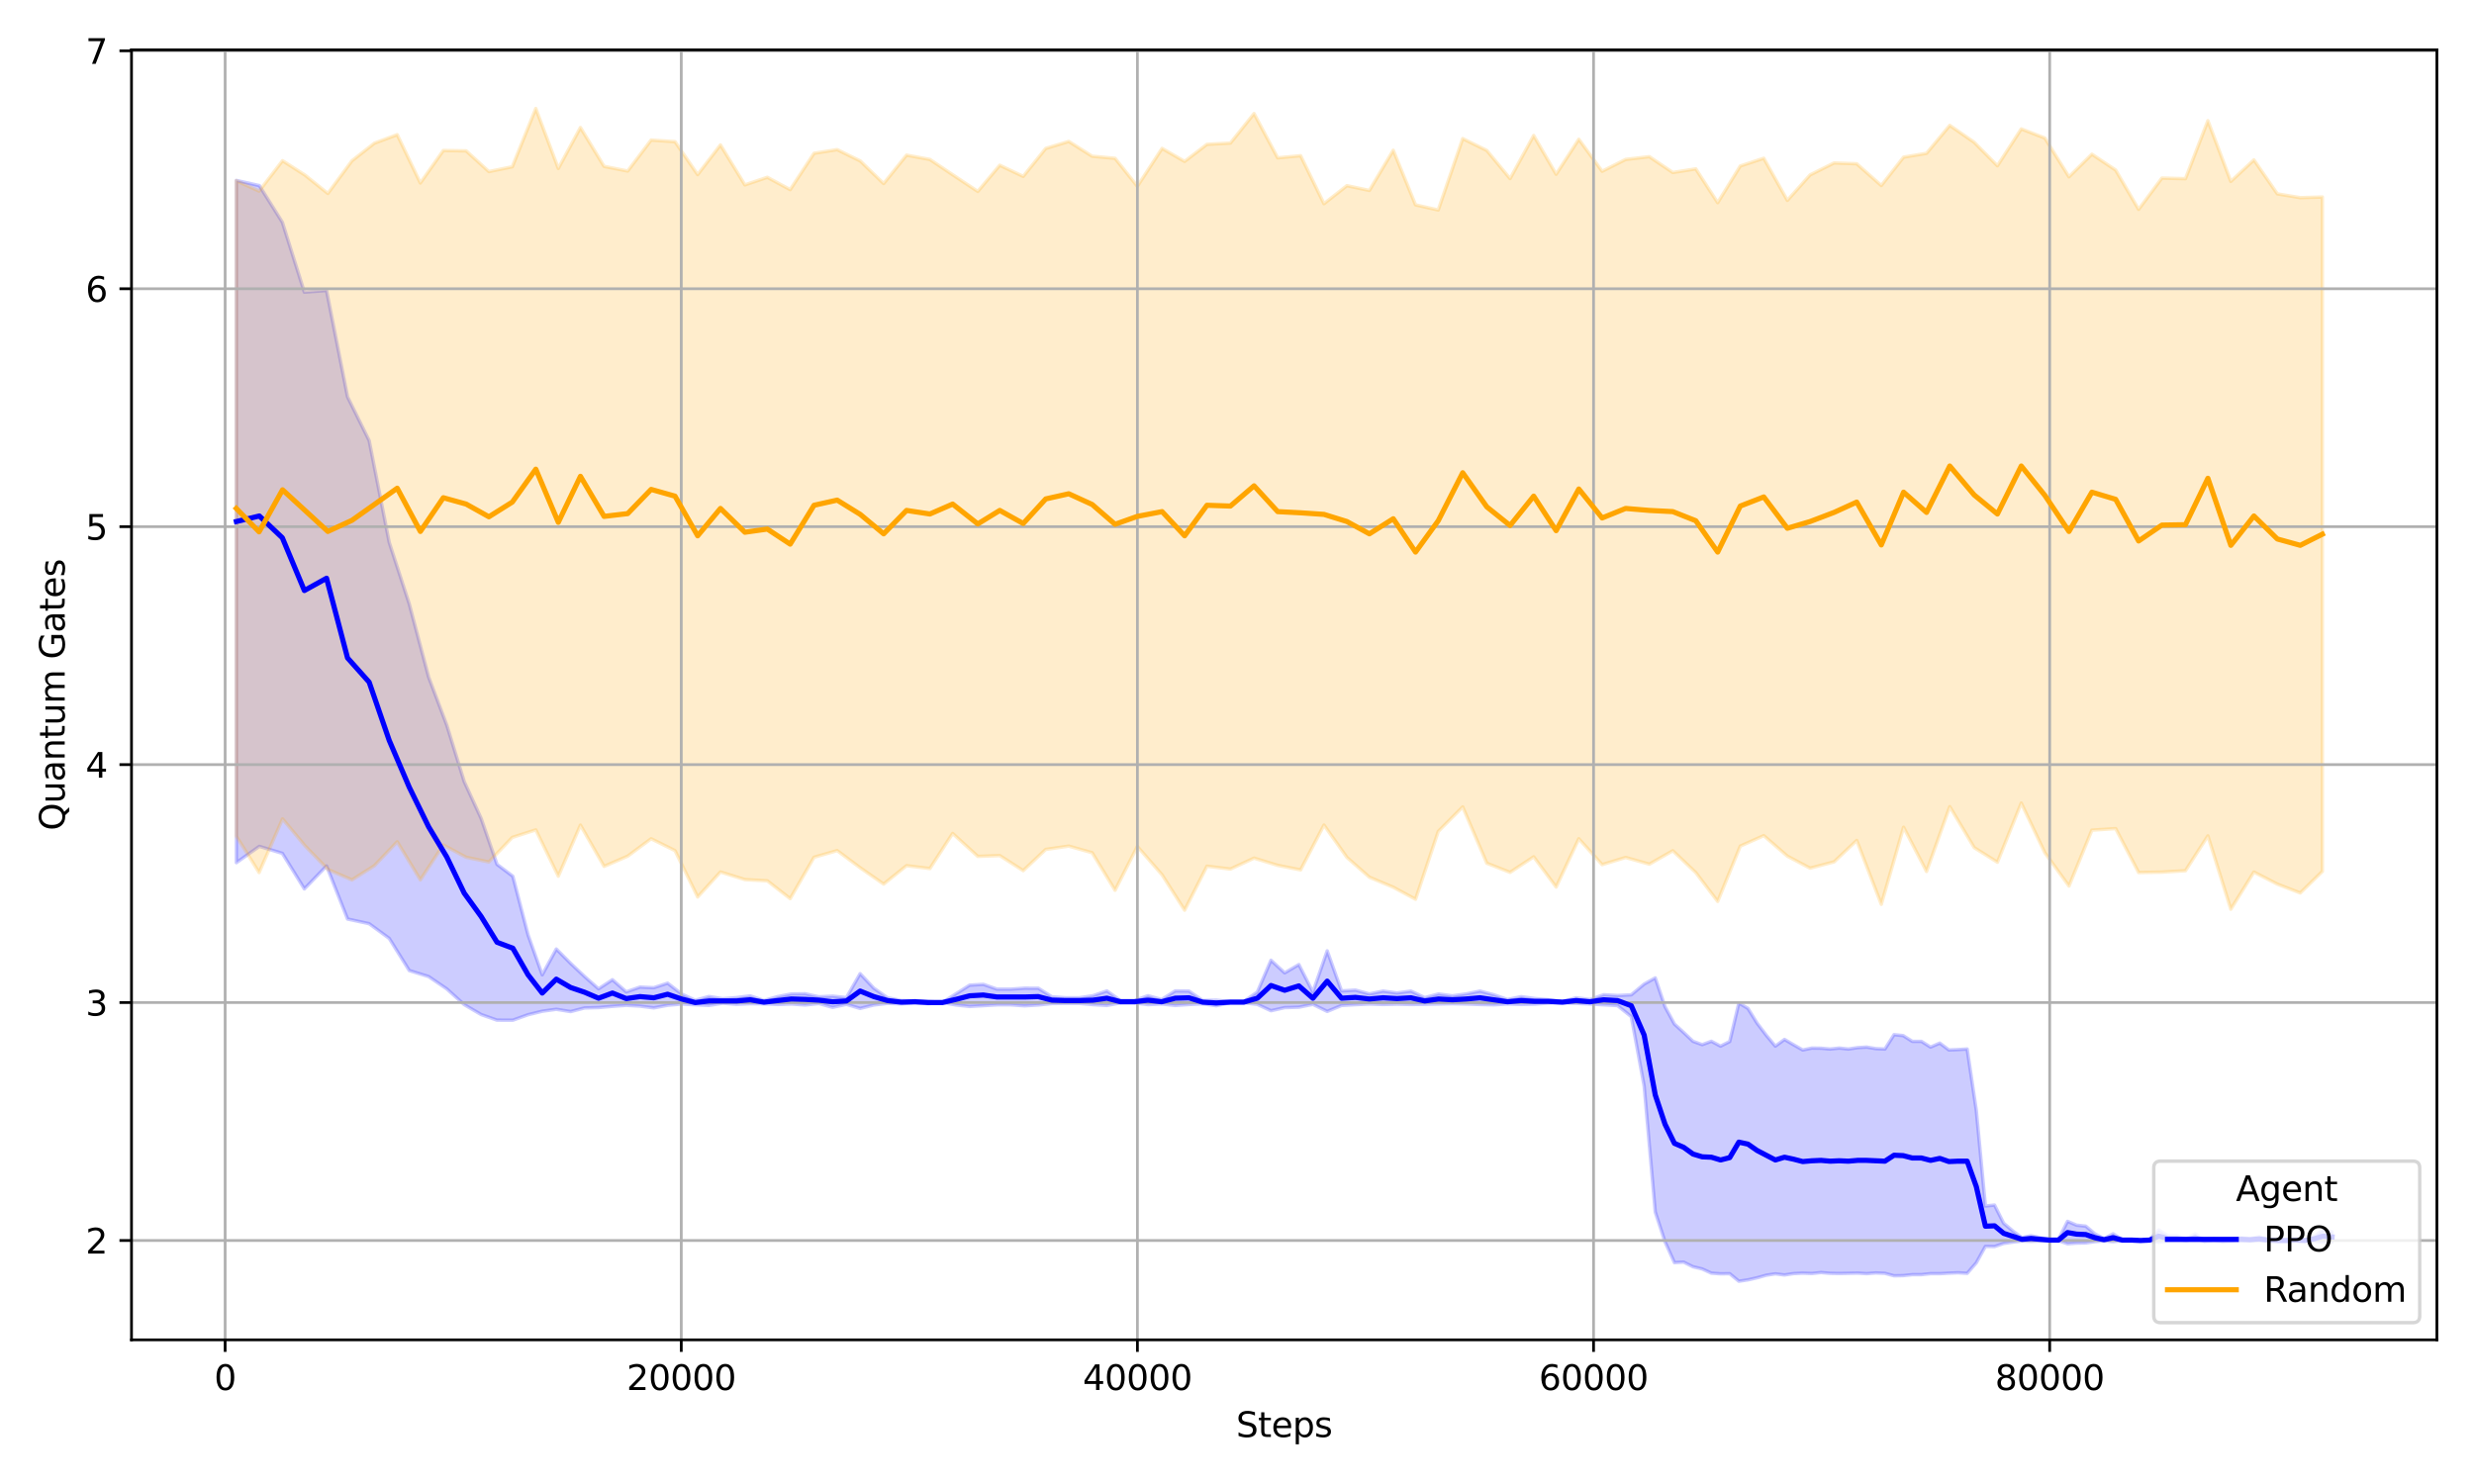 <?xml version="1.0" encoding="utf-8" standalone="no"?>
<!DOCTYPE svg PUBLIC "-//W3C//DTD SVG 1.1//EN"
  "http://www.w3.org/Graphics/SVG/1.1/DTD/svg11.dtd">
<svg xmlns:xlink="http://www.w3.org/1999/xlink" width="720pt" height="432pt" viewBox="0 0 720 432" xmlns="http://www.w3.org/2000/svg" version="1.1">
 <defs>
  <style type="text/css">*{stroke-linejoin: round; stroke-linecap: butt}</style>
 </defs>
 <g id="figure_1">
  <g id="patch_1">
   <path d="M 0 432 
L 720 432 
L 720 0 
L 0 0 
z
" style="fill: #ffffff"/>
  </g>
  <g id="axes_1">
   <g id="patch_2">
    <path d="M 38.27 390.04 
L 709.2 390.04 
L 709.2 14.511 
L 38.27 14.511 
z
" style="fill: #ffffff"/>
   </g>
   <g id="FillBetweenPolyCollection_1">
    <defs>
     <path id="mfaae25e7f5" d="M 68.793 -379.483 
L 68.793 -180.878 
L 75.471 -185.618 
L 82.168 -183.586 
L 88.579 -173.234 
L 95.038 -179.918 
L 101.144 -164.472 
L 107.43 -163.106 
L 113.277 -158.822 
L 119.105 -149.47 
L 124.753 -147.712 
L 130.023 -144.13 
L 135.094 -139.552 
L 140.026 -136.661 
L 144.652 -135.026 
L 149.252 -135.018 
L 153.679 -136.61 
L 157.807 -137.623 
L 161.896 -138.191 
L 166.064 -137.519 
L 170.14 -138.582 
L 174.195 -138.69 
L 178.237 -139.048 
L 182.26 -139.347 
L 186.262 -139.108 
L 190.264 -138.599 
L 194.293 -139.355 
L 198.349 -139.722 
L 202.344 -139.499 
L 206.32 -139.308 
L 210.322 -139.961 
L 214.331 -139.634 
L 218.321 -139.817 
L 222.323 -139.778 
L 226.292 -139.586 
L 230.308 -139.722 
L 234.31 -139.443 
L 238.332 -139.865 
L 242.321 -138.75 
L 246.33 -139.634 
L 250.319 -138.439 
L 254.308 -139.435 
L 258.298 -139.913 
L 262.287 -139.778 
L 266.269 -140.056 
L 270.251 -139.826 
L 274.234 -140.152 
L 278.216 -139.443 
L 282.199 -139.013 
L 286.181 -139.244 
L 290.17 -139.483 
L 294.153 -139.483 
L 298.155 -139.2 
L 302.151 -139.435 
L 306.14 -139.865 
L 310.122 -139.913 
L 314.118 -139.913 
L 318.114 -139.539 
L 322.136 -139.3 
L 326.125 -140.056 
L 330.107 -140.056 
L 334.09 -139.539 
L 338.066 -139.73 
L 342.035 -139.3 
L 346.017 -139.578 
L 350 -139.778 
L 353.962 -139.22 
L 357.945 -140.104 
L 361.934 -140.104 
L 365.916 -139.626 
L 369.892 -137.769 
L 373.874 -138.67 
L 378.003 -138.797 
L 382.085 -139.626 
L 386.253 -137.57 
L 390.428 -139.3 
L 394.47 -139.53 
L 398.526 -139.722 
L 402.521 -139.578 
L 406.544 -139.674 
L 410.612 -139.578 
L 414.641 -139.634 
L 418.657 -139.722 
L 422.672 -139.817 
L 426.681 -139.722 
L 430.717 -139.578 
L 434.713 -139.491 
L 438.715 -139.73 
L 442.711 -139.586 
L 446.72 -139.682 
L 450.709 -140.009 
L 454.698 -140.104 
L 458.687 -139.913 
L 462.703 -139.73 
L 466.705 -139.491 
L 470.747 -139.26 
L 474.749 -136.051 
L 478.493 -115.841 
L 481.725 -79.181 
L 484.573 -70.495 
L 487.301 -64.441 
L 489.982 -64.593 
L 492.704 -63.239 
L 495.392 -62.595 
L 498.06 -61.38 
L 500.728 -61.181 
L 503.396 -61.221 
L 506.051 -59.029 
L 508.706 -59.432 
L 511.361 -60.034 
L 514.023 -60.771 
L 516.678 -61.181 
L 519.333 -60.847 
L 521.988 -61.249 
L 524.649 -61.373 
L 527.304 -61.277 
L 529.966 -61.556 
L 532.621 -61.325 
L 535.276 -61.277 
L 537.931 -61.325 
L 540.586 -61.392 
L 543.247 -61.229 
L 545.909 -61.44 
L 548.564 -61.325 
L 551.219 -60.607 
L 553.874 -60.655 
L 556.529 -60.942 
L 559.184 -60.942 
L 561.839 -61.229 
L 564.533 -61.224 
L 567.188 -61.373 
L 569.843 -61.488 
L 572.498 -61.325 
L 575.153 -64.385 
L 577.808 -69.167 
L 580.463 -69.119 
L 583.118 -70.027 
L 585.773 -70.41 
L 588.428 -70.745 
L 591.083 -70.649 
L 593.738 -70.745 
L 596.393 -70.84 
L 599.048 -70.84 
L 601.703 -69.932 
L 604.358 -70.123 
L 607.013 -70.171 
L 609.668 -70.553 
L 612.323 -70.792 
L 614.978 -70.553 
L 617.633 -70.84 
L 620.288 -70.84 
L 622.942 -70.888 
L 625.597 -70.84 
L 628.252 -70.362 
L 630.907 -70.649 
L 633.562 -70.649 
L 636.217 -70.792 
L 638.872 -70.553 
L 641.527 -70.888 
L 644.189 -70.792 
L 646.844 -70.888 
L 649.499 -70.84 
L 652.154 -70.745 
L 654.809 -70.792 
L 657.464 -70.697 
L 660.118 -70.84 
L 662.773 -70.888 
L 665.428 -70.888 
L 668.083 -70.84 
L 670.738 -70.888 
L 673.393 -70.697 
L 676.048 -70.362 
L 678.703 -70.458 
L 678.703 -73.396 
L 678.703 -73.396 
L 676.048 -73.954 
L 673.393 -72.003 
L 670.738 -70.888 
L 668.083 -71.167 
L 665.428 -70.888 
L 662.773 -70.888 
L 660.118 -71.167 
L 657.464 -72.003 
L 654.809 -71.445 
L 652.154 -71.724 
L 649.499 -71.167 
L 646.844 -70.888 
L 644.189 -71.445 
L 641.527 -70.888 
L 638.872 -72.839 
L 636.217 -71.445 
L 633.562 -72.282 
L 630.907 -72.282 
L 628.252 -73.954 
L 625.597 -71.167 
L 622.942 -70.888 
L 620.288 -71.167 
L 617.633 -71.167 
L 614.978 -72.839 
L 612.323 -71.445 
L 609.668 -72.839 
L 607.013 -75.069 
L 604.358 -75.347 
L 601.703 -76.462 
L 599.048 -71.167 
L 596.393 -71.167 
L 593.738 -71.724 
L 591.083 -72.282 
L 588.428 -71.724 
L 585.773 -73.675 
L 583.118 -75.905 
L 580.463 -81.2 
L 577.808 -80.921 
L 575.153 -108.791 
L 572.498 -126.627 
L 569.843 -126.464 
L 567.188 -126.349 
L 564.533 -128.344 
L 561.839 -127.185 
L 559.184 -128.857 
L 556.529 -128.857 
L 553.874 -130.529 
L 551.219 -130.808 
L 548.564 -126.627 
L 545.909 -126.743 
L 543.247 -127.185 
L 540.586 -127.022 
L 537.931 -126.627 
L 535.276 -126.906 
L 532.621 -126.627 
L 529.966 -126.858 
L 527.304 -126.906 
L 524.649 -126.349 
L 521.988 -127.858 
L 519.333 -129.414 
L 516.678 -127.463 
L 514.023 -130.645 
L 511.361 -134.152 
L 508.706 -138.448 
L 506.051 -140.005 
L 503.396 -128.809 
L 500.728 -127.463 
L 498.06 -128.881 
L 495.392 -127.897 
L 492.704 -128.869 
L 489.982 -131.44 
L 487.301 -133.901 
L 484.573 -138.929 
L 481.725 -147.328 
L 478.493 -145.531 
L 474.749 -142.406 
L 470.747 -142.199 
L 466.705 -142.429 
L 462.703 -141.036 
L 458.687 -141.546 
L 454.698 -140.431 
L 450.709 -140.988 
L 446.72 -141.315 
L 442.711 -141.872 
L 438.715 -141.036 
L 434.713 -142.429 
L 430.717 -143.496 
L 426.681 -142.66 
L 422.672 -142.103 
L 418.657 -142.66 
L 414.641 -141.593 
L 410.612 -143.496 
L 406.544 -142.939 
L 402.521 -143.496 
L 398.526 -142.66 
L 394.47 -143.775 
L 390.428 -143.544 
L 386.253 -155.202 
L 382.085 -143.218 
L 378.003 -151.204 
L 373.874 -148.792 
L 369.892 -152.463 
L 365.916 -143.218 
L 361.934 -140.431 
L 357.945 -140.431 
L 353.962 -140.853 
L 350 -140.757 
L 346.017 -143.496 
L 342.035 -143.544 
L 338.066 -141.036 
L 334.09 -142.151 
L 330.107 -140.709 
L 326.125 -140.709 
L 322.136 -143.544 
L 318.114 -142.151 
L 314.118 -141.546 
L 310.122 -141.546 
L 306.14 -141.824 
L 302.151 -144.332 
L 298.155 -144.337 
L 294.153 -144.054 
L 290.17 -144.054 
L 286.181 -145.447 
L 282.199 -145.216 
L 278.216 -142.708 
L 274.234 -140.152 
L 270.251 -140.479 
L 266.269 -140.709 
L 262.287 -140.757 
L 258.298 -141.546 
L 254.308 -144.332 
L 250.319 -148.561 
L 246.33 -141.593 
L 242.321 -142.015 
L 238.332 -141.824 
L 234.31 -142.708 
L 230.308 -142.66 
L 226.292 -141.872 
L 222.323 -140.757 
L 218.321 -142.103 
L 214.331 -141.593 
L 210.322 -141.267 
L 206.32 -141.92 
L 202.344 -140.805 
L 198.349 -142.66 
L 194.293 -145.798 
L 190.264 -144.476 
L 186.262 -144.659 
L 182.26 -143.266 
L 178.237 -146.797 
L 174.195 -144.153 
L 170.14 -147.725 
L 166.064 -151.559 
L 161.896 -155.735 
L 157.807 -148.223 
L 153.679 -159.856 
L 149.252 -176.917 
L 144.652 -180.372 
L 140.026 -193.744 
L 135.094 -204.475 
L 130.023 -220.907 
L 124.753 -234.872 
L 119.105 -256.202 
L 113.277 -274.094 
L 107.43 -303.749 
L 101.144 -316.467 
L 95.038 -347.428 
L 88.579 -346.954 
L 82.168 -367.309 
L 75.471 -377.976 
L 68.793 -379.483 
z
" style="stroke: #0000ff; stroke-opacity: 0.2"/>
    </defs>
    <g clip-path="url(#p61521fa95f)">
     <use xlink:href="#mfaae25e7f5" x="0" y="432" style="fill: #0000ff; fill-opacity: 0.2; stroke: #0000ff; stroke-opacity: 0.2"/>
    </g>
   </g>
   <g id="FillBetweenPolyCollection_2">
    <defs>
     <path id="mf14ce7ef68" d="M 68.767 -379.391 
L 68.767 -188.59 
L 75.404 -177.995 
L 82.227 -193.616 
L 88.765 -185.792 
L 95.416 -178.908 
L 102.425 -175.863 
L 108.95 -179.976 
L 115.6 -186.956 
L 122.337 -175.863 
L 129.014 -186.023 
L 135.665 -182.439 
L 142.283 -181.08 
L 149.093 -188.22 
L 155.929 -190.418 
L 162.48 -176.932 
L 168.925 -191.804 
L 175.801 -179.789 
L 182.678 -182.767 
L 189.494 -187.835 
L 196.45 -184.377 
L 203.041 -170.885 
L 209.672 -178.163 
L 216.781 -175.945 
L 223.318 -175.584 
L 229.969 -170.401 
L 236.905 -182.444 
L 243.642 -184.384 
L 250.359 -179.369 
L 257.169 -174.642 
L 263.826 -179.989 
L 270.623 -179.164 
L 277.247 -189.379 
L 284.568 -182.697 
L 290.96 -182.93 
L 297.783 -178.55 
L 304.341 -184.729 
L 311.038 -185.692 
L 317.848 -183.767 
L 324.512 -172.83 
L 330.997 -185.599 
L 338.198 -177.334 
L 344.756 -167.038 
L 351.254 -179.842 
L 358.084 -179.011 
L 364.967 -182.196 
L 371.843 -180.088 
L 378.514 -178.768 
L 385.311 -191.816 
L 391.988 -182.41 
L 398.532 -176.639 
L 405.475 -173.722 
L 411.96 -170.22 
L 418.564 -189.956 
L 425.686 -197.106 
L 432.702 -180.706 
L 439.472 -178.051 
L 446.341 -182.575 
L 452.879 -173.777 
L 459.477 -187.834 
L 466.267 -180.298 
L 473.103 -182.385 
L 480.006 -180.433 
L 486.823 -184.344 
L 493.52 -177.979 
L 499.892 -169.589 
L 506.47 -185.686 
L 513.306 -188.742 
L 520.169 -182.769 
L 526.787 -179.271 
L 533.769 -181.103 
L 540.353 -187.343 
L 547.509 -168.748 
L 553.993 -191.194 
L 560.677 -178.303 
L 567.434 -197.186 
L 574.543 -185.253 
L 581.299 -181.002 
L 588.242 -198.217 
L 595.099 -183.774 
L 602.128 -174.065 
L 608.798 -190.336 
L 615.714 -190.792 
L 622.398 -178.003 
L 629.175 -178.118 
L 636.025 -178.528 
L 642.556 -188.672 
L 649.233 -167.319 
L 655.95 -178.141 
L 662.76 -174.632 
L 669.437 -172.051 
L 675.869 -178.331 
L 675.869 -374.642 
L 675.869 -374.642 
L 669.437 -374.458 
L 662.76 -375.57 
L 655.95 -385.453 
L 649.233 -379.19 
L 642.556 -396.856 
L 636.025 -379.986 
L 629.175 -380.166 
L 622.398 -371.045 
L 615.714 -382.499 
L 608.798 -387.11 
L 602.128 -380.525 
L 595.099 -391.825 
L 588.242 -394.468 
L 581.299 -383.746 
L 574.543 -390.578 
L 567.434 -395.498 
L 560.677 -387.369 
L 553.993 -386.252 
L 547.509 -377.992 
L 540.353 -384.331 
L 533.769 -384.568 
L 526.787 -381.09 
L 520.169 -373.667 
L 513.306 -385.934 
L 506.47 -383.68 
L 499.892 -372.995 
L 493.52 -382.844 
L 486.823 -381.79 
L 480.006 -386.393 
L 473.103 -385.595 
L 466.267 -382.141 
L 459.477 -391.46 
L 452.879 -381.274 
L 446.341 -392.563 
L 439.472 -380.001 
L 432.702 -388.198 
L 425.686 -391.654 
L 418.564 -370.867 
L 411.96 -372.364 
L 405.475 -388.256 
L 398.532 -376.565 
L 391.988 -377.951 
L 385.311 -372.702 
L 378.514 -386.673 
L 371.843 -386.046 
L 364.967 -398.945 
L 358.084 -390.355 
L 351.254 -389.986 
L 344.756 -385.012 
L 338.198 -388.8 
L 330.997 -377.763 
L 324.512 -385.915 
L 317.848 -386.523 
L 311.038 -390.831 
L 304.341 -388.793 
L 297.783 -380.657 
L 290.96 -383.896 
L 284.568 -376.279 
L 277.247 -381.141 
L 270.623 -385.584 
L 263.826 -386.837 
L 257.169 -378.562 
L 250.359 -385.149 
L 243.642 -388.445 
L 236.905 -387.383 
L 229.969 -376.8 
L 223.318 -380.391 
L 216.781 -378.183 
L 209.672 -389.817 
L 203.041 -381.165 
L 196.45 -390.76 
L 189.494 -391.227 
L 182.678 -382.212 
L 175.801 -383.574 
L 168.925 -394.877 
L 162.48 -382.968 
L 155.929 -400.419 
L 149.093 -383.454 
L 142.283 -382.052 
L 135.665 -388.081 
L 129.014 -388.191 
L 122.337 -378.727 
L 115.6 -392.799 
L 108.95 -390.313 
L 102.425 -385.191 
L 95.416 -375.682 
L 88.765 -381.034 
L 82.227 -385.216 
L 75.404 -376.363 
L 68.767 -379.391 
z
" style="stroke: #ffa500; stroke-opacity: 0.2"/>
    </defs>
    <g clip-path="url(#p61521fa95f)">
     <use xlink:href="#mf14ce7ef68" x="0" y="432" style="fill: #ffa500; fill-opacity: 0.2; stroke: #ffa500; stroke-opacity: 0.2"/>
    </g>
   </g>
   <g id="matplotlib.axis_1">
    <g id="xtick_1">
     <g id="line2d_1">
      <path d="M 65.521 390.04 
L 65.521 14.511 
" clip-path="url(#p61521fa95f)" style="fill: none; stroke: #b0b0b0; stroke-width: 0.8; stroke-linecap: square"/>
     </g>
     <g id="line2d_2">
      <defs>
       <path id="m1279d46419" d="M 0 0 
L 0 3.5 
" style="stroke: #000000; stroke-width: 0.8"/>
      </defs>
      <g>
       <use xlink:href="#m1279d46419" x="65.521" y="390.04" style="stroke: #000000; stroke-width: 0.8"/>
      </g>
     </g>
     <g id="text_1">
      <!-- 0 -->
      <g transform="translate(62.34 404.638) scale(0.1 -0.1)">
       <defs>
        <path id="DejaVuSans-30" d="M 2034 4250 
Q 1547 4250 1301 3770 
Q 1056 3291 1056 2328 
Q 1056 1369 1301 889 
Q 1547 409 2034 409 
Q 2525 409 2770 889 
Q 3016 1369 3016 2328 
Q 3016 3291 2770 3770 
Q 2525 4250 2034 4250 
z
M 2034 4750 
Q 2819 4750 3233 4129 
Q 3647 3509 3647 2328 
Q 3647 1150 3233 529 
Q 2819 -91 2034 -91 
Q 1250 -91 836 529 
Q 422 1150 422 2328 
Q 422 3509 836 4129 
Q 1250 4750 2034 4750 
z
" transform="scale(0.016)"/>
       </defs>
       <use xlink:href="#DejaVuSans-30"/>
      </g>
     </g>
    </g>
    <g id="xtick_2">
     <g id="line2d_3">
      <path d="M 198.269 390.04 
L 198.269 14.511 
" clip-path="url(#p61521fa95f)" style="fill: none; stroke: #b0b0b0; stroke-width: 0.8; stroke-linecap: square"/>
     </g>
     <g id="line2d_4">
      <g>
       <use xlink:href="#m1279d46419" x="198.269" y="390.04" style="stroke: #000000; stroke-width: 0.8"/>
      </g>
     </g>
     <g id="text_2">
      <!-- 20000 -->
      <g transform="translate(182.363 404.638) scale(0.1 -0.1)">
       <defs>
        <path id="DejaVuSans-32" d="M 1228 531 
L 3431 531 
L 3431 0 
L 469 0 
L 469 531 
Q 828 903 1448 1529 
Q 2069 2156 2228 2338 
Q 2531 2678 2651 2914 
Q 2772 3150 2772 3378 
Q 2772 3750 2511 3984 
Q 2250 4219 1831 4219 
Q 1534 4219 1204 4116 
Q 875 4013 500 3803 
L 500 4441 
Q 881 4594 1212 4672 
Q 1544 4750 1819 4750 
Q 2544 4750 2975 4387 
Q 3406 4025 3406 3419 
Q 3406 3131 3298 2873 
Q 3191 2616 2906 2266 
Q 2828 2175 2409 1742 
Q 1991 1309 1228 531 
z
" transform="scale(0.016)"/>
       </defs>
       <use xlink:href="#DejaVuSans-32"/>
       <use xlink:href="#DejaVuSans-30" transform="translate(63.623 0)"/>
       <use xlink:href="#DejaVuSans-30" transform="translate(127.246 0)"/>
       <use xlink:href="#DejaVuSans-30" transform="translate(190.869 0)"/>
       <use xlink:href="#DejaVuSans-30" transform="translate(254.492 0)"/>
      </g>
     </g>
    </g>
    <g id="xtick_3">
     <g id="line2d_5">
      <path d="M 331.017 390.04 
L 331.017 14.511 
" clip-path="url(#p61521fa95f)" style="fill: none; stroke: #b0b0b0; stroke-width: 0.8; stroke-linecap: square"/>
     </g>
     <g id="line2d_6">
      <g>
       <use xlink:href="#m1279d46419" x="331.017" y="390.04" style="stroke: #000000; stroke-width: 0.8"/>
      </g>
     </g>
     <g id="text_3">
      <!-- 40000 -->
      <g transform="translate(315.111 404.638) scale(0.1 -0.1)">
       <defs>
        <path id="DejaVuSans-34" d="M 2419 4116 
L 825 1625 
L 2419 1625 
L 2419 4116 
z
M 2253 4666 
L 3047 4666 
L 3047 1625 
L 3713 1625 
L 3713 1100 
L 3047 1100 
L 3047 0 
L 2419 0 
L 2419 1100 
L 313 1100 
L 313 1709 
L 2253 4666 
z
" transform="scale(0.016)"/>
       </defs>
       <use xlink:href="#DejaVuSans-34"/>
       <use xlink:href="#DejaVuSans-30" transform="translate(63.623 0)"/>
       <use xlink:href="#DejaVuSans-30" transform="translate(127.246 0)"/>
       <use xlink:href="#DejaVuSans-30" transform="translate(190.869 0)"/>
       <use xlink:href="#DejaVuSans-30" transform="translate(254.492 0)"/>
      </g>
     </g>
    </g>
    <g id="xtick_4">
     <g id="line2d_7">
      <path d="M 463.765 390.04 
L 463.765 14.511 
" clip-path="url(#p61521fa95f)" style="fill: none; stroke: #b0b0b0; stroke-width: 0.8; stroke-linecap: square"/>
     </g>
     <g id="line2d_8">
      <g>
       <use xlink:href="#m1279d46419" x="463.765" y="390.04" style="stroke: #000000; stroke-width: 0.8"/>
      </g>
     </g>
     <g id="text_4">
      <!-- 60000 -->
      <g transform="translate(447.858 404.638) scale(0.1 -0.1)">
       <defs>
        <path id="DejaVuSans-36" d="M 2113 2584 
Q 1688 2584 1439 2293 
Q 1191 2003 1191 1497 
Q 1191 994 1439 701 
Q 1688 409 2113 409 
Q 2538 409 2786 701 
Q 3034 994 3034 1497 
Q 3034 2003 2786 2293 
Q 2538 2584 2113 2584 
z
M 3366 4563 
L 3366 3988 
Q 3128 4100 2886 4159 
Q 2644 4219 2406 4219 
Q 1781 4219 1451 3797 
Q 1122 3375 1075 2522 
Q 1259 2794 1537 2939 
Q 1816 3084 2150 3084 
Q 2853 3084 3261 2657 
Q 3669 2231 3669 1497 
Q 3669 778 3244 343 
Q 2819 -91 2113 -91 
Q 1303 -91 875 529 
Q 447 1150 447 2328 
Q 447 3434 972 4092 
Q 1497 4750 2381 4750 
Q 2619 4750 2861 4703 
Q 3103 4656 3366 4563 
z
" transform="scale(0.016)"/>
       </defs>
       <use xlink:href="#DejaVuSans-36"/>
       <use xlink:href="#DejaVuSans-30" transform="translate(63.623 0)"/>
       <use xlink:href="#DejaVuSans-30" transform="translate(127.246 0)"/>
       <use xlink:href="#DejaVuSans-30" transform="translate(190.869 0)"/>
       <use xlink:href="#DejaVuSans-30" transform="translate(254.492 0)"/>
      </g>
     </g>
    </g>
    <g id="xtick_5">
     <g id="line2d_9">
      <path d="M 596.512 390.04 
L 596.512 14.511 
" clip-path="url(#p61521fa95f)" style="fill: none; stroke: #b0b0b0; stroke-width: 0.8; stroke-linecap: square"/>
     </g>
     <g id="line2d_10">
      <g>
       <use xlink:href="#m1279d46419" x="596.512" y="390.04" style="stroke: #000000; stroke-width: 0.8"/>
      </g>
     </g>
     <g id="text_5">
      <!-- 80000 -->
      <g transform="translate(580.606 404.638) scale(0.1 -0.1)">
       <defs>
        <path id="DejaVuSans-38" d="M 2034 2216 
Q 1584 2216 1326 1975 
Q 1069 1734 1069 1313 
Q 1069 891 1326 650 
Q 1584 409 2034 409 
Q 2484 409 2743 651 
Q 3003 894 3003 1313 
Q 3003 1734 2745 1975 
Q 2488 2216 2034 2216 
z
M 1403 2484 
Q 997 2584 770 2862 
Q 544 3141 544 3541 
Q 544 4100 942 4425 
Q 1341 4750 2034 4750 
Q 2731 4750 3128 4425 
Q 3525 4100 3525 3541 
Q 3525 3141 3298 2862 
Q 3072 2584 2669 2484 
Q 3125 2378 3379 2068 
Q 3634 1759 3634 1313 
Q 3634 634 3220 271 
Q 2806 -91 2034 -91 
Q 1263 -91 848 271 
Q 434 634 434 1313 
Q 434 1759 690 2068 
Q 947 2378 1403 2484 
z
M 1172 3481 
Q 1172 3119 1398 2916 
Q 1625 2713 2034 2713 
Q 2441 2713 2670 2916 
Q 2900 3119 2900 3481 
Q 2900 3844 2670 4047 
Q 2441 4250 2034 4250 
Q 1625 4250 1398 4047 
Q 1172 3844 1172 3481 
z
" transform="scale(0.016)"/>
       </defs>
       <use xlink:href="#DejaVuSans-38"/>
       <use xlink:href="#DejaVuSans-30" transform="translate(63.623 0)"/>
       <use xlink:href="#DejaVuSans-30" transform="translate(127.246 0)"/>
       <use xlink:href="#DejaVuSans-30" transform="translate(190.869 0)"/>
       <use xlink:href="#DejaVuSans-30" transform="translate(254.492 0)"/>
      </g>
     </g>
    </g>
    <g id="text_6">
     <!-- Steps -->
     <g transform="translate(359.745 418.317) scale(0.1 -0.1)">
      <defs>
       <path id="DejaVuSans-53" d="M 3425 4513 
L 3425 3897 
Q 3066 4069 2747 4153 
Q 2428 4238 2131 4238 
Q 1616 4238 1336 4038 
Q 1056 3838 1056 3469 
Q 1056 3159 1242 3001 
Q 1428 2844 1947 2747 
L 2328 2669 
Q 3034 2534 3370 2195 
Q 3706 1856 3706 1288 
Q 3706 609 3251 259 
Q 2797 -91 1919 -91 
Q 1588 -91 1214 -16 
Q 841 59 441 206 
L 441 856 
Q 825 641 1194 531 
Q 1563 422 1919 422 
Q 2459 422 2753 634 
Q 3047 847 3047 1241 
Q 3047 1584 2836 1778 
Q 2625 1972 2144 2069 
L 1759 2144 
Q 1053 2284 737 2584 
Q 422 2884 422 3419 
Q 422 4038 858 4394 
Q 1294 4750 2059 4750 
Q 2388 4750 2728 4690 
Q 3069 4631 3425 4513 
z
" transform="scale(0.016)"/>
       <path id="DejaVuSans-74" d="M 1172 4494 
L 1172 3500 
L 2356 3500 
L 2356 3053 
L 1172 3053 
L 1172 1153 
Q 1172 725 1289 603 
Q 1406 481 1766 481 
L 2356 481 
L 2356 0 
L 1766 0 
Q 1100 0 847 248 
Q 594 497 594 1153 
L 594 3053 
L 172 3053 
L 172 3500 
L 594 3500 
L 594 4494 
L 1172 4494 
z
" transform="scale(0.016)"/>
       <path id="DejaVuSans-65" d="M 3597 1894 
L 3597 1613 
L 953 1613 
Q 991 1019 1311 708 
Q 1631 397 2203 397 
Q 2534 397 2845 478 
Q 3156 559 3463 722 
L 3463 178 
Q 3153 47 2828 -22 
Q 2503 -91 2169 -91 
Q 1331 -91 842 396 
Q 353 884 353 1716 
Q 353 2575 817 3079 
Q 1281 3584 2069 3584 
Q 2775 3584 3186 3129 
Q 3597 2675 3597 1894 
z
M 3022 2063 
Q 3016 2534 2758 2815 
Q 2500 3097 2075 3097 
Q 1594 3097 1305 2825 
Q 1016 2553 972 2059 
L 3022 2063 
z
" transform="scale(0.016)"/>
       <path id="DejaVuSans-70" d="M 1159 525 
L 1159 -1331 
L 581 -1331 
L 581 3500 
L 1159 3500 
L 1159 2969 
Q 1341 3281 1617 3432 
Q 1894 3584 2278 3584 
Q 2916 3584 3314 3078 
Q 3713 2572 3713 1747 
Q 3713 922 3314 415 
Q 2916 -91 2278 -91 
Q 1894 -91 1617 61 
Q 1341 213 1159 525 
z
M 3116 1747 
Q 3116 2381 2855 2742 
Q 2594 3103 2138 3103 
Q 1681 3103 1420 2742 
Q 1159 2381 1159 1747 
Q 1159 1113 1420 752 
Q 1681 391 2138 391 
Q 2594 391 2855 752 
Q 3116 1113 3116 1747 
z
" transform="scale(0.016)"/>
       <path id="DejaVuSans-73" d="M 2834 3397 
L 2834 2853 
Q 2591 2978 2328 3040 
Q 2066 3103 1784 3103 
Q 1356 3103 1142 2972 
Q 928 2841 928 2578 
Q 928 2378 1081 2264 
Q 1234 2150 1697 2047 
L 1894 2003 
Q 2506 1872 2764 1633 
Q 3022 1394 3022 966 
Q 3022 478 2636 193 
Q 2250 -91 1575 -91 
Q 1294 -91 989 -36 
Q 684 19 347 128 
L 347 722 
Q 666 556 975 473 
Q 1284 391 1588 391 
Q 1994 391 2212 530 
Q 2431 669 2431 922 
Q 2431 1156 2273 1281 
Q 2116 1406 1581 1522 
L 1381 1569 
Q 847 1681 609 1914 
Q 372 2147 372 2553 
Q 372 3047 722 3315 
Q 1072 3584 1716 3584 
Q 2034 3584 2315 3537 
Q 2597 3491 2834 3397 
z
" transform="scale(0.016)"/>
      </defs>
      <use xlink:href="#DejaVuSans-53"/>
      <use xlink:href="#DejaVuSans-74" transform="translate(63.477 0)"/>
      <use xlink:href="#DejaVuSans-65" transform="translate(102.686 0)"/>
      <use xlink:href="#DejaVuSans-70" transform="translate(164.209 0)"/>
      <use xlink:href="#DejaVuSans-73" transform="translate(227.686 0)"/>
     </g>
    </g>
   </g>
   <g id="matplotlib.axis_2">
    <g id="ytick_1">
     <g id="line2d_11">
      <path d="M 38.27 361.112 
L 709.2 361.112 
" clip-path="url(#p61521fa95f)" style="fill: none; stroke: #b0b0b0; stroke-width: 0.8; stroke-linecap: square"/>
     </g>
     <g id="line2d_12">
      <defs>
       <path id="m6e798fcef8" d="M 0 0 
L -3.5 0 
" style="stroke: #000000; stroke-width: 0.8"/>
      </defs>
      <g>
       <use xlink:href="#m6e798fcef8" x="38.27" y="361.112" style="stroke: #000000; stroke-width: 0.8"/>
      </g>
     </g>
     <g id="text_7">
      <!-- 2 -->
      <g transform="translate(24.907 364.911) scale(0.1 -0.1)">
       <use xlink:href="#DejaVuSans-32"/>
      </g>
     </g>
    </g>
    <g id="ytick_2">
     <g id="line2d_13">
      <path d="M 38.27 291.848 
L 709.2 291.848 
" clip-path="url(#p61521fa95f)" style="fill: none; stroke: #b0b0b0; stroke-width: 0.8; stroke-linecap: square"/>
     </g>
     <g id="line2d_14">
      <g>
       <use xlink:href="#m6e798fcef8" x="38.27" y="291.848" style="stroke: #000000; stroke-width: 0.8"/>
      </g>
     </g>
     <g id="text_8">
      <!-- 3 -->
      <g transform="translate(24.907 295.647) scale(0.1 -0.1)">
       <defs>
        <path id="DejaVuSans-33" d="M 2597 2516 
Q 3050 2419 3304 2112 
Q 3559 1806 3559 1356 
Q 3559 666 3084 287 
Q 2609 -91 1734 -91 
Q 1441 -91 1130 -33 
Q 819 25 488 141 
L 488 750 
Q 750 597 1062 519 
Q 1375 441 1716 441 
Q 2309 441 2620 675 
Q 2931 909 2931 1356 
Q 2931 1769 2642 2001 
Q 2353 2234 1838 2234 
L 1294 2234 
L 1294 2753 
L 1863 2753 
Q 2328 2753 2575 2939 
Q 2822 3125 2822 3475 
Q 2822 3834 2567 4026 
Q 2313 4219 1838 4219 
Q 1578 4219 1281 4162 
Q 984 4106 628 3988 
L 628 4550 
Q 988 4650 1302 4700 
Q 1616 4750 1894 4750 
Q 2613 4750 3031 4423 
Q 3450 4097 3450 3541 
Q 3450 3153 3228 2886 
Q 3006 2619 2597 2516 
z
" transform="scale(0.016)"/>
       </defs>
       <use xlink:href="#DejaVuSans-33"/>
      </g>
     </g>
    </g>
    <g id="ytick_3">
     <g id="line2d_15">
      <path d="M 38.27 222.584 
L 709.2 222.584 
" clip-path="url(#p61521fa95f)" style="fill: none; stroke: #b0b0b0; stroke-width: 0.8; stroke-linecap: square"/>
     </g>
     <g id="line2d_16">
      <g>
       <use xlink:href="#m6e798fcef8" x="38.27" y="222.584" style="stroke: #000000; stroke-width: 0.8"/>
      </g>
     </g>
     <g id="text_9">
      <!-- 4 -->
      <g transform="translate(24.907 226.383) scale(0.1 -0.1)">
       <use xlink:href="#DejaVuSans-34"/>
      </g>
     </g>
    </g>
    <g id="ytick_4">
     <g id="line2d_17">
      <path d="M 38.27 153.32 
L 709.2 153.32 
" clip-path="url(#p61521fa95f)" style="fill: none; stroke: #b0b0b0; stroke-width: 0.8; stroke-linecap: square"/>
     </g>
     <g id="line2d_18">
      <g>
       <use xlink:href="#m6e798fcef8" x="38.27" y="153.32" style="stroke: #000000; stroke-width: 0.8"/>
      </g>
     </g>
     <g id="text_10">
      <!-- 5 -->
      <g transform="translate(24.907 157.119) scale(0.1 -0.1)">
       <defs>
        <path id="DejaVuSans-35" d="M 691 4666 
L 3169 4666 
L 3169 4134 
L 1269 4134 
L 1269 2991 
Q 1406 3038 1543 3061 
Q 1681 3084 1819 3084 
Q 2600 3084 3056 2656 
Q 3513 2228 3513 1497 
Q 3513 744 3044 326 
Q 2575 -91 1722 -91 
Q 1428 -91 1123 -41 
Q 819 9 494 109 
L 494 744 
Q 775 591 1075 516 
Q 1375 441 1709 441 
Q 2250 441 2565 725 
Q 2881 1009 2881 1497 
Q 2881 1984 2565 2268 
Q 2250 2553 1709 2553 
Q 1456 2553 1204 2497 
Q 953 2441 691 2322 
L 691 4666 
z
" transform="scale(0.016)"/>
       </defs>
       <use xlink:href="#DejaVuSans-35"/>
      </g>
     </g>
    </g>
    <g id="ytick_5">
     <g id="line2d_19">
      <path d="M 38.27 84.056 
L 709.2 84.056 
" clip-path="url(#p61521fa95f)" style="fill: none; stroke: #b0b0b0; stroke-width: 0.8; stroke-linecap: square"/>
     </g>
     <g id="line2d_20">
      <g>
       <use xlink:href="#m6e798fcef8" x="38.27" y="84.056" style="stroke: #000000; stroke-width: 0.8"/>
      </g>
     </g>
     <g id="text_11">
      <!-- 6 -->
      <g transform="translate(24.907 87.855) scale(0.1 -0.1)">
       <use xlink:href="#DejaVuSans-36"/>
      </g>
     </g>
    </g>
    <g id="ytick_6">
     <g id="line2d_21">
      <path d="M 38.27 14.792 
L 709.2 14.792 
" clip-path="url(#p61521fa95f)" style="fill: none; stroke: #b0b0b0; stroke-width: 0.8; stroke-linecap: square"/>
     </g>
     <g id="line2d_22">
      <g>
       <use xlink:href="#m6e798fcef8" x="38.27" y="14.792" style="stroke: #000000; stroke-width: 0.8"/>
      </g>
     </g>
     <g id="text_12">
      <!-- 7 -->
      <g transform="translate(24.907 18.591) scale(0.1 -0.1)">
       <defs>
        <path id="DejaVuSans-37" d="M 525 4666 
L 3525 4666 
L 3525 4397 
L 1831 0 
L 1172 0 
L 2766 4134 
L 525 4134 
L 525 4666 
z
" transform="scale(0.016)"/>
       </defs>
       <use xlink:href="#DejaVuSans-37"/>
      </g>
     </g>
    </g>
    <g id="text_13">
     <!-- Quantum Gates -->
     <g transform="translate(18.828 241.781) rotate(-90) scale(0.1 -0.1)">
      <defs>
       <path id="DejaVuSans-51" d="M 2522 4238 
Q 1834 4238 1429 3725 
Q 1025 3213 1025 2328 
Q 1025 1447 1429 934 
Q 1834 422 2522 422 
Q 3209 422 3611 934 
Q 4013 1447 4013 2328 
Q 4013 3213 3611 3725 
Q 3209 4238 2522 4238 
z
M 3406 84 
L 4238 -825 
L 3475 -825 
L 2784 -78 
Q 2681 -84 2626 -87 
Q 2572 -91 2522 -91 
Q 1538 -91 948 567 
Q 359 1225 359 2328 
Q 359 3434 948 4092 
Q 1538 4750 2522 4750 
Q 3503 4750 4090 4092 
Q 4678 3434 4678 2328 
Q 4678 1516 4351 937 
Q 4025 359 3406 84 
z
" transform="scale(0.016)"/>
       <path id="DejaVuSans-75" d="M 544 1381 
L 544 3500 
L 1119 3500 
L 1119 1403 
Q 1119 906 1312 657 
Q 1506 409 1894 409 
Q 2359 409 2629 706 
Q 2900 1003 2900 1516 
L 2900 3500 
L 3475 3500 
L 3475 0 
L 2900 0 
L 2900 538 
Q 2691 219 2414 64 
Q 2138 -91 1772 -91 
Q 1169 -91 856 284 
Q 544 659 544 1381 
z
M 1991 3584 
L 1991 3584 
z
" transform="scale(0.016)"/>
       <path id="DejaVuSans-61" d="M 2194 1759 
Q 1497 1759 1228 1600 
Q 959 1441 959 1056 
Q 959 750 1161 570 
Q 1363 391 1709 391 
Q 2188 391 2477 730 
Q 2766 1069 2766 1631 
L 2766 1759 
L 2194 1759 
z
M 3341 1997 
L 3341 0 
L 2766 0 
L 2766 531 
Q 2569 213 2275 61 
Q 1981 -91 1556 -91 
Q 1019 -91 701 211 
Q 384 513 384 1019 
Q 384 1609 779 1909 
Q 1175 2209 1959 2209 
L 2766 2209 
L 2766 2266 
Q 2766 2663 2505 2880 
Q 2244 3097 1772 3097 
Q 1472 3097 1187 3025 
Q 903 2953 641 2809 
L 641 3341 
Q 956 3463 1253 3523 
Q 1550 3584 1831 3584 
Q 2591 3584 2966 3190 
Q 3341 2797 3341 1997 
z
" transform="scale(0.016)"/>
       <path id="DejaVuSans-6e" d="M 3513 2113 
L 3513 0 
L 2938 0 
L 2938 2094 
Q 2938 2591 2744 2837 
Q 2550 3084 2163 3084 
Q 1697 3084 1428 2787 
Q 1159 2491 1159 1978 
L 1159 0 
L 581 0 
L 581 3500 
L 1159 3500 
L 1159 2956 
Q 1366 3272 1645 3428 
Q 1925 3584 2291 3584 
Q 2894 3584 3203 3211 
Q 3513 2838 3513 2113 
z
" transform="scale(0.016)"/>
       <path id="DejaVuSans-6d" d="M 3328 2828 
Q 3544 3216 3844 3400 
Q 4144 3584 4550 3584 
Q 5097 3584 5394 3201 
Q 5691 2819 5691 2113 
L 5691 0 
L 5113 0 
L 5113 2094 
Q 5113 2597 4934 2840 
Q 4756 3084 4391 3084 
Q 3944 3084 3684 2787 
Q 3425 2491 3425 1978 
L 3425 0 
L 2847 0 
L 2847 2094 
Q 2847 2600 2669 2842 
Q 2491 3084 2119 3084 
Q 1678 3084 1418 2786 
Q 1159 2488 1159 1978 
L 1159 0 
L 581 0 
L 581 3500 
L 1159 3500 
L 1159 2956 
Q 1356 3278 1631 3431 
Q 1906 3584 2284 3584 
Q 2666 3584 2933 3390 
Q 3200 3197 3328 2828 
z
" transform="scale(0.016)"/>
       <path id="DejaVuSans-20" transform="scale(0.016)"/>
       <path id="DejaVuSans-47" d="M 3809 666 
L 3809 1919 
L 2778 1919 
L 2778 2438 
L 4434 2438 
L 4434 434 
Q 4069 175 3628 42 
Q 3188 -91 2688 -91 
Q 1594 -91 976 548 
Q 359 1188 359 2328 
Q 359 3472 976 4111 
Q 1594 4750 2688 4750 
Q 3144 4750 3555 4637 
Q 3966 4525 4313 4306 
L 4313 3634 
Q 3963 3931 3569 4081 
Q 3175 4231 2741 4231 
Q 1884 4231 1454 3753 
Q 1025 3275 1025 2328 
Q 1025 1384 1454 906 
Q 1884 428 2741 428 
Q 3075 428 3337 486 
Q 3600 544 3809 666 
z
" transform="scale(0.016)"/>
      </defs>
      <use xlink:href="#DejaVuSans-51"/>
      <use xlink:href="#DejaVuSans-75" transform="translate(78.711 0)"/>
      <use xlink:href="#DejaVuSans-61" transform="translate(142.09 0)"/>
      <use xlink:href="#DejaVuSans-6e" transform="translate(203.369 0)"/>
      <use xlink:href="#DejaVuSans-74" transform="translate(266.748 0)"/>
      <use xlink:href="#DejaVuSans-75" transform="translate(305.957 0)"/>
      <use xlink:href="#DejaVuSans-6d" transform="translate(369.336 0)"/>
      <use xlink:href="#DejaVuSans-20" transform="translate(466.748 0)"/>
      <use xlink:href="#DejaVuSans-47" transform="translate(498.535 0)"/>
      <use xlink:href="#DejaVuSans-61" transform="translate(576.025 0)"/>
      <use xlink:href="#DejaVuSans-74" transform="translate(637.305 0)"/>
      <use xlink:href="#DejaVuSans-65" transform="translate(676.514 0)"/>
      <use xlink:href="#DejaVuSans-73" transform="translate(738.037 0)"/>
     </g>
    </g>
   </g>
   <g id="line2d_23">
    <path d="M 68.793 151.819 
L 75.471 150.203 
L 82.168 156.552 
L 88.579 171.906 
L 95.038 168.327 
L 101.144 191.531 
L 107.43 198.572 
L 113.277 215.542 
L 119.105 229.164 
L 124.753 240.708 
L 130.023 249.482 
L 135.094 259.987 
L 140.026 266.798 
L 144.652 274.301 
L 149.252 276.033 
L 153.679 283.767 
L 157.807 289.077 
L 161.896 285.037 
L 166.064 287.461 
L 170.14 288.847 
L 174.195 290.578 
L 178.237 289.077 
L 182.26 290.694 
L 186.262 290.116 
L 190.264 290.463 
L 194.293 289.424 
L 198.349 290.809 
L 202.344 291.848 
L 206.32 291.386 
L 214.331 291.386 
L 218.321 291.04 
L 222.323 291.733 
L 230.308 290.809 
L 234.31 290.924 
L 238.332 291.155 
L 242.321 291.617 
L 246.33 291.386 
L 250.319 288.5 
L 254.308 290.116 
L 258.298 291.271 
L 262.287 291.733 
L 266.269 291.617 
L 270.251 291.848 
L 274.234 291.848 
L 278.216 290.924 
L 282.199 289.885 
L 286.181 289.655 
L 290.17 290.232 
L 298.155 290.232 
L 302.151 290.116 
L 306.14 291.155 
L 310.122 291.271 
L 314.118 291.271 
L 318.114 291.155 
L 322.136 290.578 
L 326.125 291.617 
L 330.107 291.617 
L 334.09 291.155 
L 338.066 291.617 
L 342.035 290.578 
L 346.017 290.463 
L 350 291.733 
L 353.962 291.963 
L 357.945 291.733 
L 361.934 291.733 
L 365.916 290.578 
L 369.892 286.884 
L 373.874 288.269 
L 378.003 286.999 
L 382.085 290.578 
L 386.253 285.614 
L 390.428 290.578 
L 394.47 290.347 
L 398.526 290.809 
L 402.521 290.463 
L 406.544 290.694 
L 410.612 290.463 
L 414.641 291.386 
L 418.657 290.809 
L 422.672 291.04 
L 426.681 290.809 
L 430.717 290.463 
L 438.715 291.617 
L 442.711 291.271 
L 446.72 291.502 
L 450.709 291.502 
L 454.698 291.733 
L 458.687 291.271 
L 462.703 291.617 
L 466.705 291.04 
L 470.747 291.271 
L 474.749 292.771 
L 478.493 301.314 
L 481.725 318.745 
L 484.573 327.288 
L 487.301 332.829 
L 489.982 333.984 
L 492.704 335.946 
L 495.392 336.754 
L 498.06 336.87 
L 500.728 337.678 
L 503.396 336.985 
L 506.051 332.483 
L 508.706 333.06 
L 511.361 334.907 
L 516.678 337.678 
L 519.333 336.87 
L 521.988 337.447 
L 524.649 338.139 
L 527.304 337.909 
L 529.966 337.793 
L 532.621 338.024 
L 535.276 337.909 
L 537.931 338.024 
L 540.586 337.793 
L 543.247 337.793 
L 548.564 338.024 
L 551.219 336.292 
L 553.874 336.408 
L 556.529 337.1 
L 559.184 337.1 
L 561.839 337.793 
L 564.533 337.216 
L 567.188 338.139 
L 569.843 338.024 
L 572.498 338.024 
L 575.153 345.412 
L 577.808 356.956 
L 580.463 356.841 
L 583.118 359.034 
L 588.428 360.766 
L 591.083 360.535 
L 596.393 360.997 
L 599.048 360.997 
L 601.703 358.803 
L 604.358 359.265 
L 607.013 359.38 
L 609.668 360.304 
L 612.323 360.881 
L 614.978 360.304 
L 617.633 360.997 
L 620.288 360.997 
L 622.942 361.112 
L 625.597 360.997 
L 628.252 359.842 
L 630.907 360.535 
L 633.562 360.535 
L 636.217 360.881 
L 638.872 360.304 
L 641.527 361.112 
L 644.189 360.881 
L 646.844 361.112 
L 649.499 360.997 
L 652.154 360.766 
L 654.809 360.881 
L 657.464 360.65 
L 660.118 360.997 
L 662.773 361.112 
L 665.428 361.112 
L 668.083 360.997 
L 670.738 361.112 
L 673.393 360.65 
L 676.048 359.842 
L 678.703 360.073 
L 678.703 360.073 
" clip-path="url(#p61521fa95f)" style="fill: none; stroke: #0000ff; stroke-width: 1.5; stroke-linecap: square"/>
   </g>
   <g id="line2d_24">
    <path d="M 68.767 148.01 
L 75.404 154.821 
L 82.227 142.584 
L 88.765 148.587 
L 95.416 154.705 
L 102.425 151.473 
L 108.95 146.855 
L 115.6 142.122 
L 122.337 154.705 
L 129.014 144.893 
L 135.665 146.74 
L 142.283 150.434 
L 149.093 146.163 
L 155.929 136.581 
L 162.48 152.05 
L 168.925 138.659 
L 175.801 150.319 
L 182.678 149.511 
L 189.494 142.469 
L 196.45 144.431 
L 203.041 155.975 
L 209.672 148.01 
L 216.781 154.936 
L 223.318 154.013 
L 229.969 158.399 
L 236.905 147.086 
L 243.642 145.586 
L 250.359 149.741 
L 257.169 155.398 
L 263.826 148.587 
L 270.623 149.626 
L 277.247 146.74 
L 284.568 152.512 
L 290.96 148.587 
L 297.783 152.397 
L 304.341 145.239 
L 311.038 143.739 
L 317.848 146.855 
L 324.512 152.627 
L 330.997 150.319 
L 338.198 148.933 
L 344.756 155.975 
L 351.254 147.086 
L 358.084 147.317 
L 364.967 141.43 
L 371.843 148.933 
L 378.514 149.28 
L 385.311 149.741 
L 391.988 151.819 
L 398.532 155.398 
L 405.475 151.011 
L 411.96 160.708 
L 418.564 151.588 
L 425.686 137.62 
L 432.702 147.548 
L 439.472 152.974 
L 446.341 144.431 
L 452.879 154.474 
L 459.477 142.353 
L 466.267 150.78 
L 473.103 148.01 
L 480.006 148.587 
L 486.823 148.933 
L 493.52 151.588 
L 499.892 160.708 
L 506.47 147.317 
L 513.306 144.662 
L 520.169 153.782 
L 526.787 151.819 
L 533.769 149.164 
L 540.353 146.163 
L 547.509 158.63 
L 553.993 143.277 
L 560.677 149.164 
L 567.434 135.658 
L 574.543 144.085 
L 581.299 149.626 
L 588.242 135.658 
L 595.099 144.2 
L 602.128 154.705 
L 608.798 143.277 
L 615.714 145.355 
L 622.398 157.476 
L 629.175 152.858 
L 636.025 152.743 
L 642.556 139.236 
L 649.233 158.746 
L 655.95 150.203 
L 662.76 156.899 
L 669.437 158.746 
L 675.869 155.513 
" clip-path="url(#p61521fa95f)" style="fill: none; stroke: #ffa500; stroke-width: 1.5; stroke-linecap: square"/>
   </g>
   <g id="patch_3">
    <path d="M 38.27 390.04 
L 38.27 14.511 
" style="fill: none; stroke: #000000; stroke-width: 0.8; stroke-linejoin: miter; stroke-linecap: square"/>
   </g>
   <g id="patch_4">
    <path d="M 709.2 390.04 
L 709.2 14.511 
" style="fill: none; stroke: #000000; stroke-width: 0.8; stroke-linejoin: miter; stroke-linecap: square"/>
   </g>
   <g id="patch_5">
    <path d="M 38.27 390.04 
L 709.2 390.04 
" style="fill: none; stroke: #000000; stroke-width: 0.8; stroke-linejoin: miter; stroke-linecap: square"/>
   </g>
   <g id="patch_6">
    <path d="M 38.27 14.511 
L 709.2 14.511 
" style="fill: none; stroke: #000000; stroke-width: 0.8; stroke-linejoin: miter; stroke-linecap: square"/>
   </g>
   <g id="legend_1">
    <g id="patch_7">
     <path d="M 628.803 385.04 
L 702.2 385.04 
Q 704.2 385.04 704.2 383.04 
L 704.2 340.006 
Q 704.2 338.006 702.2 338.006 
L 628.803 338.006 
Q 626.803 338.006 626.803 340.006 
L 626.803 383.04 
Q 626.803 385.04 628.803 385.04 
z
" style="fill: #ffffff; opacity: 0.8; stroke: #cccccc; stroke-linejoin: miter"/>
    </g>
    <g id="text_14">
     <!-- Agent -->
     <g transform="translate(650.702 349.604) scale(0.1 -0.1)">
      <defs>
       <path id="DejaVuSans-41" d="M 2188 4044 
L 1331 1722 
L 3047 1722 
L 2188 4044 
z
M 1831 4666 
L 2547 4666 
L 4325 0 
L 3669 0 
L 3244 1197 
L 1141 1197 
L 716 0 
L 50 0 
L 1831 4666 
z
" transform="scale(0.016)"/>
       <path id="DejaVuSans-67" d="M 2906 1791 
Q 2906 2416 2648 2759 
Q 2391 3103 1925 3103 
Q 1463 3103 1205 2759 
Q 947 2416 947 1791 
Q 947 1169 1205 825 
Q 1463 481 1925 481 
Q 2391 481 2648 825 
Q 2906 1169 2906 1791 
z
M 3481 434 
Q 3481 -459 3084 -895 
Q 2688 -1331 1869 -1331 
Q 1566 -1331 1297 -1286 
Q 1028 -1241 775 -1147 
L 775 -588 
Q 1028 -725 1275 -790 
Q 1522 -856 1778 -856 
Q 2344 -856 2625 -561 
Q 2906 -266 2906 331 
L 2906 616 
Q 2728 306 2450 153 
Q 2172 0 1784 0 
Q 1141 0 747 490 
Q 353 981 353 1791 
Q 353 2603 747 3093 
Q 1141 3584 1784 3584 
Q 2172 3584 2450 3431 
Q 2728 3278 2906 2969 
L 2906 3500 
L 3481 3500 
L 3481 434 
z
" transform="scale(0.016)"/>
      </defs>
      <use xlink:href="#DejaVuSans-41"/>
      <use xlink:href="#DejaVuSans-67" transform="translate(68.408 0)"/>
      <use xlink:href="#DejaVuSans-65" transform="translate(131.885 0)"/>
      <use xlink:href="#DejaVuSans-6e" transform="translate(193.408 0)"/>
      <use xlink:href="#DejaVuSans-74" transform="translate(256.787 0)"/>
     </g>
    </g>
    <g id="line2d_25">
     <path d="M 630.803 360.782 
L 640.803 360.782 
L 650.803 360.782 
" style="fill: none; stroke: #0000ff; stroke-width: 1.5; stroke-linecap: square"/>
    </g>
    <g id="text_15">
     <!-- PPO -->
     <g transform="translate(658.803 364.282) scale(0.1 -0.1)">
      <defs>
       <path id="DejaVuSans-50" d="M 1259 4147 
L 1259 2394 
L 2053 2394 
Q 2494 2394 2734 2622 
Q 2975 2850 2975 3272 
Q 2975 3691 2734 3919 
Q 2494 4147 2053 4147 
L 1259 4147 
z
M 628 4666 
L 2053 4666 
Q 2838 4666 3239 4311 
Q 3641 3956 3641 3272 
Q 3641 2581 3239 2228 
Q 2838 1875 2053 1875 
L 1259 1875 
L 1259 0 
L 628 0 
L 628 4666 
z
" transform="scale(0.016)"/>
       <path id="DejaVuSans-4f" d="M 2522 4238 
Q 1834 4238 1429 3725 
Q 1025 3213 1025 2328 
Q 1025 1447 1429 934 
Q 1834 422 2522 422 
Q 3209 422 3611 934 
Q 4013 1447 4013 2328 
Q 4013 3213 3611 3725 
Q 3209 4238 2522 4238 
z
M 2522 4750 
Q 3503 4750 4090 4092 
Q 4678 3434 4678 2328 
Q 4678 1225 4090 567 
Q 3503 -91 2522 -91 
Q 1538 -91 948 565 
Q 359 1222 359 2328 
Q 359 3434 948 4092 
Q 1538 4750 2522 4750 
z
" transform="scale(0.016)"/>
      </defs>
      <use xlink:href="#DejaVuSans-50"/>
      <use xlink:href="#DejaVuSans-50" transform="translate(60.303 0)"/>
      <use xlink:href="#DejaVuSans-4f" transform="translate(120.605 0)"/>
     </g>
    </g>
    <g id="line2d_26">
     <path d="M 630.803 375.46 
L 640.803 375.46 
L 650.803 375.46 
" style="fill: none; stroke: #ffa500; stroke-width: 1.5; stroke-linecap: square"/>
    </g>
    <g id="text_16">
     <!-- Random -->
     <g transform="translate(658.803 378.96) scale(0.1 -0.1)">
      <defs>
       <path id="DejaVuSans-52" d="M 2841 2188 
Q 3044 2119 3236 1894 
Q 3428 1669 3622 1275 
L 4263 0 
L 3584 0 
L 2988 1197 
Q 2756 1666 2539 1819 
Q 2322 1972 1947 1972 
L 1259 1972 
L 1259 0 
L 628 0 
L 628 4666 
L 2053 4666 
Q 2853 4666 3247 4331 
Q 3641 3997 3641 3322 
Q 3641 2881 3436 2590 
Q 3231 2300 2841 2188 
z
M 1259 4147 
L 1259 2491 
L 2053 2491 
Q 2509 2491 2742 2702 
Q 2975 2913 2975 3322 
Q 2975 3731 2742 3939 
Q 2509 4147 2053 4147 
L 1259 4147 
z
" transform="scale(0.016)"/>
       <path id="DejaVuSans-64" d="M 2906 2969 
L 2906 4863 
L 3481 4863 
L 3481 0 
L 2906 0 
L 2906 525 
Q 2725 213 2448 61 
Q 2172 -91 1784 -91 
Q 1150 -91 751 415 
Q 353 922 353 1747 
Q 353 2572 751 3078 
Q 1150 3584 1784 3584 
Q 2172 3584 2448 3432 
Q 2725 3281 2906 2969 
z
M 947 1747 
Q 947 1113 1208 752 
Q 1469 391 1925 391 
Q 2381 391 2643 752 
Q 2906 1113 2906 1747 
Q 2906 2381 2643 2742 
Q 2381 3103 1925 3103 
Q 1469 3103 1208 2742 
Q 947 2381 947 1747 
z
" transform="scale(0.016)"/>
       <path id="DejaVuSans-6f" d="M 1959 3097 
Q 1497 3097 1228 2736 
Q 959 2375 959 1747 
Q 959 1119 1226 758 
Q 1494 397 1959 397 
Q 2419 397 2687 759 
Q 2956 1122 2956 1747 
Q 2956 2369 2687 2733 
Q 2419 3097 1959 3097 
z
M 1959 3584 
Q 2709 3584 3137 3096 
Q 3566 2609 3566 1747 
Q 3566 888 3137 398 
Q 2709 -91 1959 -91 
Q 1206 -91 779 398 
Q 353 888 353 1747 
Q 353 2609 779 3096 
Q 1206 3584 1959 3584 
z
" transform="scale(0.016)"/>
      </defs>
      <use xlink:href="#DejaVuSans-52"/>
      <use xlink:href="#DejaVuSans-61" transform="translate(67.232 0)"/>
      <use xlink:href="#DejaVuSans-6e" transform="translate(128.512 0)"/>
      <use xlink:href="#DejaVuSans-64" transform="translate(191.891 0)"/>
      <use xlink:href="#DejaVuSans-6f" transform="translate(255.367 0)"/>
      <use xlink:href="#DejaVuSans-6d" transform="translate(316.549 0)"/>
     </g>
    </g>
   </g>
  </g>
 </g>
 <defs>
  <clipPath id="p61521fa95f">
   <rect x="38.27" y="14.511" width="670.93" height="375.529"/>
  </clipPath>
 </defs>
</svg>
